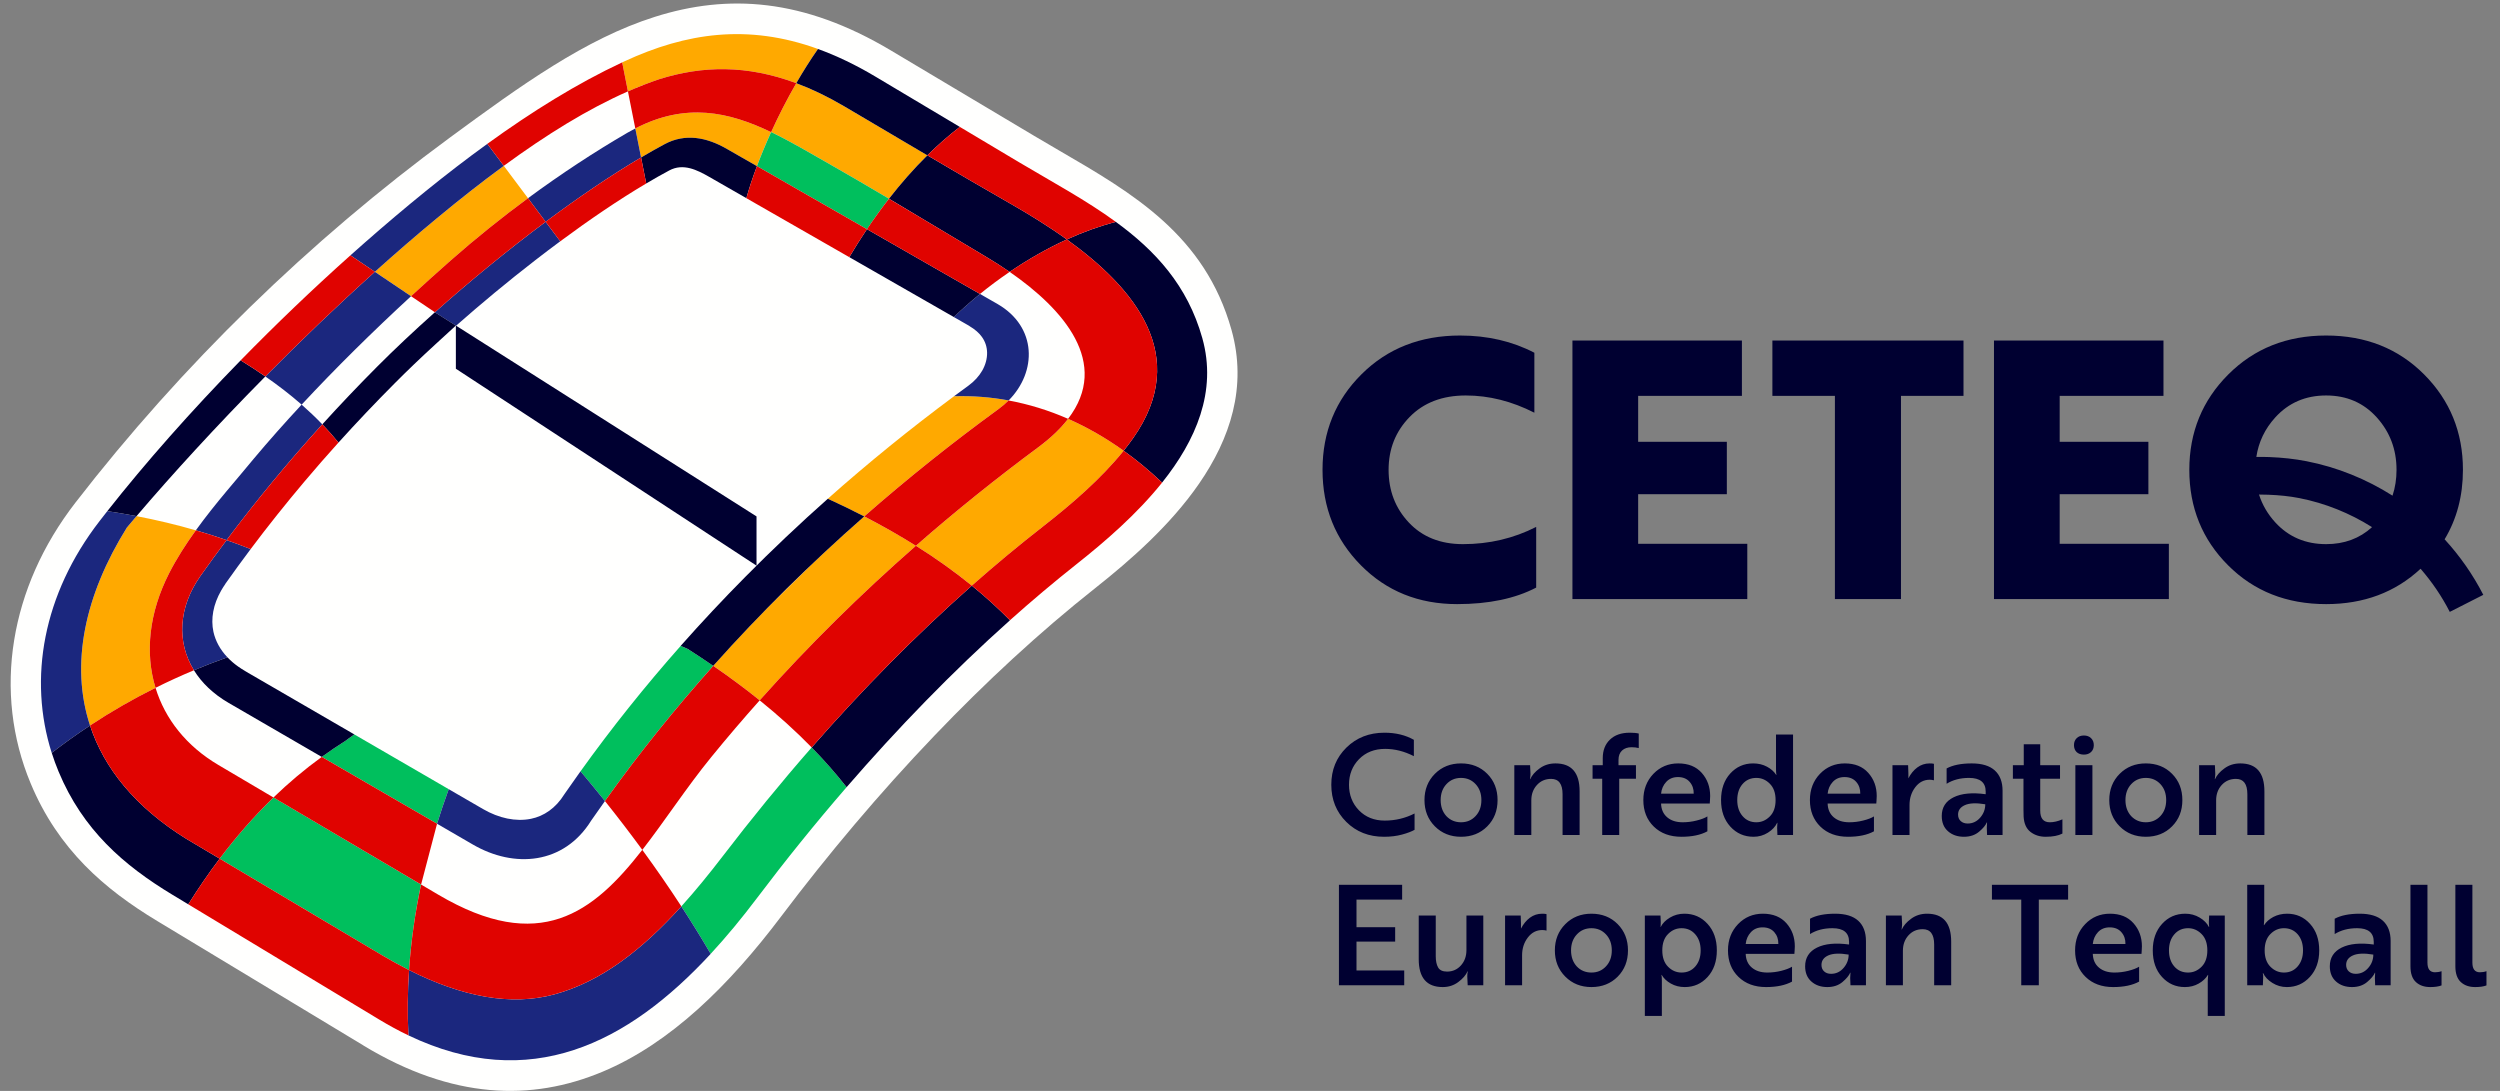 <?xml version="1.0" encoding="UTF-8"?>
<svg width="110px" height="48px" viewBox="0 0 110 48" version="1.1" xmlns="http://www.w3.org/2000/svg" xmlns:xlink="http://www.w3.org/1999/xlink">
    <rect x="0" y="0" width="110" height="48" fill="#808080" stroke="none"/>
    <title>logo@1x</title>
    <g id="1.-Design" stroke="none" stroke-width="1" fill="none" fill-rule="evenodd">
        <g id="HP" transform="translate(-260, -32)">
            <g id="logo" transform="translate(260, 32)">
                <rect id="Rectangle" x="0" y="0" width="110" height="48"></rect>
                <g transform="translate(0.469, 0.155)">
                    <path d="M38.73,2.065 L45.033,5.822 C45.451,6.071 45.794,6.27 46.134,6.468 C49.384,8.355 52.548,10.194 53.717,14.361 C54.419,16.868 53.657,19.146 52.288,21.129 C51.024,22.96 49.259,24.505 47.727,25.717 C45.267,27.663 42.896,29.862 40.665,32.194 C38.234,34.733 35.957,37.443 33.902,40.167 C31.612,43.201 29.033,45.749 26.038,47.003 C22.914,48.311 19.436,48.217 15.522,45.848 L15.527,45.848 L6.447,40.368 C5.274,39.66 4.197,38.878 3.258,37.916 C2.292,36.925 1.481,35.758 0.878,34.309 C0.052,32.328 -0.198,30.163 0.157,27.996 C0.496,25.918 1.388,23.848 2.858,21.95 C5.196,18.93 7.761,16.059 10.519,13.371 C13.28,10.678 16.226,8.178 19.319,5.904 C22.457,3.597 25.289,1.552 28.348,0.585 C31.552,-0.428 34.864,-0.24 38.73,2.065" id="Fill-118" fill="#FFFFFE"></path>
                    <path d="M48.972,19.677 C48.184,19.113 47.367,18.644 46.527,18.274 C46.207,18.691 45.774,19.111 45.207,19.53 C43.359,20.898 41.563,22.341 39.831,23.859 C40.705,24.407 41.527,24.992 42.292,25.614 C43.315,24.709 44.364,23.836 45.438,22.999 C46.624,22.073 47.957,20.941 48.972,19.677 L48.972,19.677 Z M43.478,17.835 C43.636,17.72 43.78,17.595 43.911,17.464 C43.122,17.318 42.319,17.256 41.507,17.281 C39.599,18.697 37.743,20.201 35.954,21.79 C36.503,22.039 37.037,22.299 37.558,22.567 C39.461,20.896 41.441,19.317 43.478,17.835 L43.478,17.835 Z M38.646,8.59 C39.168,7.918 39.732,7.275 40.335,6.679 C39.111,5.959 37.889,5.235 36.664,4.516 C35.94,4.09 35.242,3.757 34.567,3.505 C34.153,4.221 33.782,4.953 33.461,5.658 C34.339,6.077 35.215,6.602 36.126,7.12 C36.948,7.588 37.79,8.082 38.646,8.59 L38.646,8.59 Z M34.566,3.505 C34.865,2.989 35.184,2.482 35.522,1.999 C32.425,0.878 29.707,1.294 27.016,2.539 C26.98,2.556 26.943,2.573 26.907,2.59 L27.16,3.866 C27.627,3.661 28.092,3.48 28.553,3.324 C30.437,2.737 32.386,2.692 34.566,3.505 L34.566,3.505 Z M19.359,11.309 C20.454,10.342 21.599,9.424 22.763,8.566 L21.698,7.142 C20.731,7.85 19.746,8.626 18.742,9.458 C17.831,10.211 16.922,10.998 16.026,11.804 L17.617,12.878 C18.192,12.348 18.774,11.824 19.359,11.309 L19.359,11.309 Z M6.972,25.069 C7.303,24.419 7.713,23.784 8.148,23.18 C7.307,22.936 6.436,22.727 5.538,22.555 C5.393,22.724 5.252,22.892 5.114,23.056 C3.26,26.035 2.608,29.078 3.492,31.768 C4.407,31.165 5.367,30.611 6.374,30.109 C5.906,28.575 6.083,26.813 6.972,25.069 L6.972,25.069 Z M27.484,5.496 L27.738,6.774 C28.091,6.565 28.439,6.368 28.778,6.187 C29.676,5.705 30.617,5.878 31.523,6.403 L32.836,7.155 C33.014,6.683 33.223,6.178 33.46,5.658 C31.587,4.762 29.709,4.346 27.484,5.496 L27.484,5.496 Z M33.353,26.539 C32.509,27.397 31.697,28.265 30.914,29.141 C31.628,29.631 32.31,30.137 32.957,30.66 C35.107,28.25 37.408,25.982 39.831,23.859 C39.108,23.405 38.35,22.975 37.558,22.568 C36.76,23.268 35.976,23.984 35.208,24.714 L33.353,26.539 Z" id="Fill-120" fill="#FFA900"></path>
                    <path d="M38.645,8.589 C37.79,8.082 36.948,7.588 36.126,7.12 C35.215,6.602 34.339,6.078 33.461,5.658 C33.224,6.178 33.015,6.683 32.837,7.156 L37.677,9.929 C37.673,9.936 37.669,9.942 37.665,9.949 C37.973,9.488 38.3,9.033 38.645,8.589 L38.645,8.589 Z M35.245,32.732 C33.887,34.283 32.587,35.879 31.343,37.503 C30.734,38.298 30.126,39.043 29.51,39.725 C29.959,40.415 30.39,41.112 30.8,41.815 C31.504,41.054 32.182,40.23 32.838,39.361 C34.076,37.72 35.395,36.082 36.781,34.481 C36.309,33.878 35.796,33.296 35.245,32.732 L35.245,32.732 Z M26.148,35.091 C27.623,33.025 29.219,31.04 30.914,29.142 C30.547,28.89 30.172,28.641 29.788,28.398 L29.481,28.264 C27.919,30.029 26.445,31.871 25.073,33.784 C25.439,34.217 25.797,34.653 26.148,35.091 L26.148,35.091 Z M18.761,36.09 C18.923,35.57 19.095,35.063 19.275,34.569 L15.121,32.16 L14.703,32.46 C14.354,32.681 14.016,32.91 13.689,33.149 L18.761,36.09 Z M18.058,38.765 L11.564,34.933 C10.7,35.767 9.916,36.669 9.195,37.626 L16.338,41.875 C16.742,42.114 17.139,42.332 17.529,42.529 C17.617,41.222 17.803,39.966 18.058,38.765 L18.058,38.765 Z" id="Fill-122" fill="#00BF5D"></path>
                    <path d="M43.43,13.226 L42.651,12.779 C42.242,13.111 41.857,13.452 41.499,13.795 L42.194,14.193 L42.186,14.193 C42.429,14.335 42.61,14.496 42.734,14.668 C42.885,14.877 42.959,15.116 42.963,15.359 C42.968,15.626 42.893,15.9 42.748,16.154 C42.607,16.398 42.402,16.625 42.137,16.818 C41.927,16.971 41.717,17.125 41.508,17.28 C42.32,17.256 43.122,17.318 43.911,17.464 C45.165,16.202 45.163,14.231 43.43,13.226 L43.43,13.226 Z M30.801,41.815 C30.39,41.112 29.959,40.415 29.51,39.725 C27.78,41.637 25.984,43.04 23.912,43.601 C22.035,44.108 19.904,43.723 17.53,42.528 C17.467,43.461 17.453,44.419 17.502,45.402 C22.836,47.954 27.156,45.757 30.801,41.815 L30.801,41.815 Z M20.789,35.446 L19.275,34.569 C19.095,35.062 18.923,35.57 18.761,36.09 L20.341,37.007 C22.16,38.062 24.344,37.885 25.545,35.948 C25.744,35.661 25.945,35.375 26.148,35.091 C25.797,34.653 25.439,34.217 25.073,33.783 C24.845,34.102 24.619,34.423 24.396,34.745 L24.366,34.788 C23.981,35.41 23.459,35.757 22.894,35.872 C22.228,36.008 21.48,35.847 20.789,35.446 L20.789,35.446 Z M23.539,9.605 C24.964,8.543 26.396,7.567 27.738,6.774 L27.484,5.496 C27.366,5.557 27.247,5.622 27.127,5.692 C25.682,6.533 24.208,7.501 22.763,8.566 L23.539,9.605 C21.849,10.864 20.17,12.244 18.666,13.585 L18.728,13.626 L19.597,14.178 C20.694,13.21 21.877,12.227 23.079,11.297 C23.445,11.013 23.813,10.734 24.181,10.462 L23.539,9.605 Z M18.742,9.458 C19.746,8.626 20.73,7.85 21.698,7.142 L20.974,6.174 C19.154,7.49 17.352,8.967 15.591,10.512 C15.377,10.7 15.163,10.89 14.95,11.08 L16.025,11.805 C16.923,10.998 17.831,10.211 18.742,9.458 L18.742,9.458 Z M16.025,11.805 C14.357,13.304 12.728,14.87 11.206,16.409 C11.764,16.796 12.299,17.207 12.803,17.649 C14.294,16.045 15.927,14.435 17.617,12.878 L16.025,11.805 Z M12.803,17.649 C12.061,18.448 11.354,19.245 10.693,20.033 C10.021,20.86 9.03,21.956 8.148,23.179 C8.607,23.312 9.058,23.456 9.5,23.61 C10.796,21.883 12.199,20.183 13.712,18.516 C13.422,18.214 13.118,17.926 12.803,17.649 L12.803,17.649 Z M8.349,25.191 C7.377,26.57 7.303,28.104 8.064,29.336 C8.545,29.134 9.035,28.944 9.537,28.766 C9.215,28.427 9.01,28.044 8.922,27.645 C8.799,27.075 8.91,26.442 9.265,25.824 C9.324,25.723 9.385,25.627 9.449,25.535 L9.445,25.535 C9.806,25.023 10.179,24.513 10.56,24.004 C10.213,23.866 9.859,23.735 9.501,23.61 C9.106,24.134 8.723,24.662 8.349,25.191 L8.349,25.191 Z M5.114,23.056 C5.252,22.892 5.394,22.724 5.538,22.555 C5.116,22.474 4.687,22.4 4.253,22.335 C4.138,22.481 4.024,22.627 3.912,22.773 C1.419,25.993 0.77,29.709 1.806,32.971 C2.351,32.551 2.913,32.15 3.492,31.768 C2.607,29.078 3.26,26.035 5.114,23.056 L5.114,23.056 Z" id="Fill-124" fill="#1B277E"></path>
                    <path d="M52.433,14.723 C51.783,12.402 50.357,10.868 48.628,9.608 C47.902,9.795 47.178,10.059 46.472,10.381 C49.43,12.504 51.941,15.483 49.395,19.115 C49.262,19.304 49.121,19.492 48.972,19.678 C49.553,20.094 50.117,20.562 50.663,21.079 C52.141,19.23 53.092,17.071 52.433,14.723 L52.433,14.723 Z M43.955,11.808 C44.747,11.269 45.596,10.781 46.471,10.381 C45.642,9.786 44.778,9.257 43.98,8.801 C42.76,8.103 41.547,7.393 40.335,6.68 C39.732,7.275 39.168,7.919 38.646,8.589 C40.053,9.425 41.492,10.297 42.924,11.148 C43.266,11.351 43.613,11.572 43.955,11.808 L43.955,11.808 Z M40.334,6.68 C40.788,6.232 41.264,5.812 41.762,5.429 L38.052,3.217 C37.178,2.696 36.337,2.295 35.522,2 C35.184,2.482 34.865,2.99 34.567,3.505 C35.243,3.756 35.94,4.091 36.665,4.516 C37.889,5.235 39.111,5.959 40.334,6.68 L40.334,6.68 Z M32.371,8.564 C32.486,8.149 32.642,7.672 32.837,7.156 L31.524,6.403 C30.617,5.877 29.676,5.705 28.777,6.187 C28.438,6.369 28.091,6.565 27.738,6.774 L27.965,7.918 C28.31,7.713 28.648,7.521 28.978,7.345 C29.595,7.014 30.201,7.321 30.745,7.632 L32.371,8.564 Z M19.589,14.17 L19.589,14.17 L18.666,13.585 C17.741,14.41 16.879,15.222 16.125,15.979 C15.292,16.816 14.488,17.661 13.713,18.516 C13.96,18.772 14.198,19.04 14.424,19.318 C15.216,18.44 16.044,17.567 16.909,16.699 C17.444,16.161 18.035,15.595 18.664,15.018 L19.589,14.17 L19.589,16.069 L32.818,24.733 L32.818,22.567 L19.589,14.17 Z M5.538,22.555 C7.088,20.736 9.039,18.599 11.206,16.409 C10.853,16.164 10.49,15.928 10.12,15.701 C7.935,17.937 5.938,20.197 4.253,22.335 C4.688,22.401 5.115,22.473 5.538,22.555 L5.538,22.555 Z M3.492,31.769 C2.912,32.15 2.351,32.551 1.807,32.971 C1.895,33.249 1.996,33.525 2.109,33.796 C3.177,36.358 4.965,37.915 7.129,39.221 L7.815,39.635 C8.249,38.943 8.707,38.272 9.195,37.626 L7.737,36.759 C5.488,35.366 4.112,33.654 3.492,31.769 L3.492,31.769 Z M9.59,30.772 L13.688,33.149 C14.016,32.911 14.354,32.681 14.702,32.461 L15.121,32.159 L10.308,29.368 L10.308,29.365 C10.198,29.3 10.098,29.237 10.008,29.172 C9.83,29.046 9.673,28.91 9.537,28.766 C9.036,28.945 8.544,29.134 8.064,29.336 C8.406,29.889 8.916,30.382 9.59,30.772 L9.59,30.772 Z M32.324,25.228 C31.348,26.213 30.4,27.225 29.481,28.263 L29.788,28.397 C30.171,28.642 30.547,28.889 30.914,29.142 C32.99,26.817 35.216,24.622 37.558,22.567 C37.038,22.299 36.503,22.04 35.955,21.79 C34.71,22.895 33.497,24.042 32.324,25.228 L32.324,25.228 Z M41.5,13.795 C41.857,13.452 42.242,13.111 42.65,12.779 L37.677,9.929 C37.404,10.336 37.145,10.748 36.901,11.16 L41.5,13.795 Z M35.245,32.732 C35.796,33.295 36.309,33.878 36.782,34.48 C39.021,31.894 41.436,29.399 43.969,27.137 C43.446,26.605 42.886,26.097 42.291,25.614 C39.793,27.824 37.443,30.22 35.245,32.732 L35.245,32.732 Z" id="Fill-126" fill="#000031"></path>
                    <path d="M49.396,19.114 C51.941,15.482 49.43,12.504 46.472,10.381 C45.597,10.78 44.748,11.269 43.955,11.807 C46.319,13.441 48.41,15.817 46.527,18.274 C47.367,18.644 48.185,19.113 48.972,19.677 C49.12,19.492 49.262,19.305 49.396,19.114 L49.396,19.114 Z M46.471,10.381 C47.177,10.058 47.902,9.795 48.628,9.608 C47.31,8.646 45.815,7.845 44.355,6.975 L41.762,5.428 C41.264,5.812 40.789,6.232 40.335,6.679 C41.546,7.393 42.76,8.103 43.98,8.801 C44.778,9.257 45.642,9.785 46.471,10.381 L46.471,10.381 Z M42.924,11.148 C41.492,10.297 40.052,9.424 38.645,8.59 C38.306,9.027 37.982,9.475 37.677,9.929 L42.65,12.779 C43.064,12.443 43.5,12.118 43.955,11.808 C43.614,11.572 43.266,11.351 42.924,11.148 L42.924,11.148 Z M36.9,11.16 C37.145,10.748 37.403,10.336 37.677,9.929 L32.837,7.155 C32.642,7.672 32.486,8.149 32.371,8.565 L36.9,11.16 Z M33.461,5.658 C33.781,4.953 34.153,4.221 34.567,3.505 L34.567,3.505 L34.566,3.505 C32.386,2.692 30.436,2.737 28.554,3.324 C28.092,3.48 27.628,3.661 27.16,3.866 L27.16,3.866 L27.16,3.867 L27.484,5.496 C29.709,4.346 31.587,4.762 33.46,5.658 L33.461,5.658 Z M21.698,7.142 C23.576,5.767 25.391,4.645 27.16,3.866 L26.907,2.59 C24.93,3.515 22.942,4.75 20.973,6.174 L21.698,7.142 Z M22.763,8.566 C21.599,9.424 20.454,10.342 19.358,11.309 C18.773,11.824 18.192,12.348 17.617,12.878 L18.667,13.584 C20.17,12.244 21.849,10.864 23.539,9.604 L22.763,8.566 Z M11.206,16.408 C12.728,14.869 14.357,13.304 16.026,11.804 L14.95,11.08 C13.277,12.575 11.653,14.132 10.12,15.7 C10.49,15.928 10.853,16.164 11.206,16.408 L11.206,16.408 Z M13.713,18.516 C12.199,20.183 10.796,21.883 9.5,23.61 C9.859,23.735 10.213,23.865 10.56,24.004 C11.314,22.999 12.109,22.002 12.944,21.013 C13.422,20.446 13.916,19.882 14.424,19.318 C14.197,19.04 13.96,18.773 13.713,18.516 L13.713,18.516 Z M8.349,25.191 C8.722,24.662 9.107,24.134 9.5,23.61 C9.058,23.456 8.607,23.312 8.149,23.179 C7.713,23.784 7.303,24.419 6.972,25.069 C6.083,26.813 5.906,28.575 6.374,30.109 C6.923,29.835 7.487,29.577 8.064,29.336 C7.303,28.103 7.377,26.569 8.349,25.191 L8.349,25.191 Z M6.374,30.109 C5.367,30.611 4.406,31.165 3.492,31.768 C4.112,33.654 5.487,35.366 7.736,36.759 L9.195,37.626 C9.916,36.67 10.7,35.768 11.563,34.934 L9.14,33.504 C7.732,32.673 6.794,31.483 6.374,30.109 L6.374,30.109 Z M13.689,33.149 C12.929,33.7 12.223,34.297 11.563,34.934 L18.059,38.765 L18.761,36.09 L13.689,33.149 Z M18.814,39.21 L18.059,38.765 C17.803,39.966 17.617,41.223 17.529,42.529 C19.904,43.723 22.034,44.108 23.912,43.6 C25.984,43.04 27.78,41.636 29.51,39.725 C28.964,38.887 28.392,38.059 27.792,37.239 C25.625,40.02 23.269,41.839 18.814,39.21 L18.814,39.21 Z M16.338,41.874 L9.195,37.626 C8.707,38.272 8.249,38.943 7.815,39.635 L16.211,44.702 C16.648,44.966 17.077,45.199 17.501,45.402 C17.454,44.42 17.466,43.461 17.529,42.529 C17.139,42.332 16.741,42.114 16.338,41.874 L16.338,41.874 Z M24.181,10.463 C25.47,9.508 26.759,8.633 27.965,7.918 L27.738,6.774 C26.397,7.567 24.964,8.543 23.539,9.604 L24.181,10.463 Z M27.793,37.239 C28.782,35.969 29.732,34.499 30.824,33.16 C31.516,32.311 32.228,31.477 32.957,30.66 C32.309,30.138 31.627,29.632 30.914,29.143 C29.219,31.041 27.623,33.025 26.148,35.091 C26.716,35.8 27.264,36.516 27.793,37.239 L27.793,37.239 Z M46.527,18.274 C45.676,17.9 44.8,17.631 43.908,17.466 C43.778,17.597 43.635,17.721 43.478,17.835 C41.442,19.317 39.462,20.896 37.559,22.567 C38.349,22.975 39.108,23.405 39.83,23.859 C41.564,22.341 43.359,20.898 45.207,19.53 C45.774,19.111 46.206,18.691 46.527,18.274 L46.527,18.274 Z M43.804,17.445 C43.839,17.451 43.873,17.46 43.908,17.466 C43.909,17.465 43.91,17.464 43.911,17.464 C43.876,17.458 43.84,17.451 43.804,17.445 L43.804,17.445 Z M32.957,30.66 C33.778,31.322 34.542,32.012 35.245,32.732 C37.444,30.219 39.792,27.823 42.292,25.614 C42.886,26.098 43.446,26.605 43.969,27.136 C44.931,26.277 45.911,25.45 46.903,24.665 C48.151,23.678 49.555,22.465 50.663,21.08 C50.117,20.561 49.552,20.094 48.972,19.677 C47.957,20.941 46.623,22.073 45.438,22.999 C44.364,23.836 43.315,24.709 42.291,25.614 C41.526,24.992 40.705,24.408 39.831,23.859 C37.408,25.982 35.107,28.25 32.957,30.66 L32.957,30.66 Z" id="Fill-128" fill="#E00300"></path>
                    <path d="M108.936,43.203 L108.936,42.577 C108.85,42.609 108.753,42.625 108.647,42.625 C108.426,42.625 108.316,42.484 108.316,42.202 L108.316,38.777 L107.567,38.777 L107.567,42.362 C107.567,42.676 107.647,42.908 107.806,43.055 C107.965,43.203 108.177,43.276 108.438,43.276 C108.647,43.276 108.813,43.251 108.936,43.203 L108.936,43.203 Z M108.796,26.018 C108.339,25.127 107.764,24.305 107.094,23.574 C107.632,22.679 107.9,21.661 107.9,20.517 C107.9,18.863 107.331,17.465 106.194,16.322 C105.056,15.179 103.618,14.608 101.881,14.608 C100.153,14.608 98.718,15.179 97.575,16.322 C96.433,17.465 95.861,18.863 95.861,20.517 C95.861,22.181 96.43,23.582 97.567,24.719 C98.704,25.857 100.142,26.426 101.881,26.426 C103.539,26.426 104.925,25.907 106.036,24.87 C106.537,25.447 106.971,26.083 107.321,26.768 L108.796,26.018 Z M98.928,21.605 C99.061,21.605 99.195,21.607 99.331,21.613 C99.806,21.63 100.274,21.678 100.699,21.761 C101.844,21.986 102.927,22.426 103.901,23.039 C103.355,23.537 102.681,23.787 101.881,23.787 C100.974,23.787 100.229,23.469 99.644,22.831 C99.311,22.467 99.071,22.057 98.928,21.605 L98.928,21.605 Z M104.978,20.517 C104.978,20.923 104.919,21.301 104.802,21.654 C103.654,20.926 102.372,20.403 101.016,20.138 C100.491,20.035 99.936,19.977 99.389,19.956 C99.196,19.949 99.003,19.947 98.81,19.949 C98.909,19.292 99.187,18.712 99.644,18.21 C100.229,17.568 100.974,17.246 101.881,17.246 C102.787,17.246 103.529,17.568 104.108,18.21 C104.688,18.853 104.978,19.622 104.978,20.517 L104.978,20.517 Z M96.316,40.219 C96.123,40.104 95.913,40.048 95.683,40.048 C95.275,40.048 94.934,40.197 94.662,40.496 C94.39,40.795 94.253,41.183 94.253,41.662 C94.253,42.145 94.388,42.534 94.659,42.831 C94.929,43.128 95.264,43.276 95.665,43.276 C95.89,43.276 96.093,43.225 96.273,43.122 C96.453,43.02 96.588,42.893 96.678,42.742 L96.69,42.742 L96.672,42.994 L96.672,44.547 L97.421,44.547 L97.421,40.127 L96.733,40.127 L96.721,40.415 C96.721,40.452 96.722,40.489 96.724,40.526 C96.726,40.563 96.729,40.59 96.733,40.606 L96.733,40.63 L96.721,40.63 C96.643,40.471 96.508,40.334 96.316,40.219 L96.316,40.219 Z M95.807,40.686 C96.031,40.686 96.229,40.77 96.399,40.941 C96.569,41.11 96.654,41.351 96.654,41.662 C96.654,41.972 96.569,42.213 96.399,42.383 C96.229,42.553 96.031,42.637 95.807,42.637 C95.557,42.637 95.354,42.548 95.199,42.368 C95.043,42.188 94.966,41.952 94.966,41.662 C94.966,41.375 95.043,41.14 95.199,40.959 C95.354,40.777 95.557,40.686 95.807,40.686 L95.807,40.686 Z M95.101,36.205 C95.404,35.901 95.555,35.515 95.555,35.049 C95.555,34.583 95.404,34.196 95.101,33.892 C94.799,33.587 94.413,33.435 93.947,33.435 C93.485,33.435 93.101,33.588 92.796,33.894 C92.491,34.201 92.339,34.587 92.339,35.049 C92.339,35.511 92.491,35.896 92.796,36.203 C93.101,36.51 93.485,36.663 93.947,36.663 C94.413,36.663 94.799,36.51 95.101,36.205 L95.101,36.205 Z M94.843,35.049 C94.843,35.335 94.759,35.57 94.589,35.752 C94.419,35.934 94.205,36.025 93.947,36.025 C93.689,36.025 93.474,35.934 93.302,35.754 C93.135,35.57 93.051,35.335 93.051,35.049 C93.051,34.763 93.136,34.528 93.306,34.346 C93.476,34.164 93.689,34.073 93.947,34.073 C94.205,34.073 94.419,34.164 94.589,34.346 C94.759,34.528 94.843,34.763 94.843,35.049 L94.843,35.049 Z M87.266,26.205 L94.961,26.205 L94.961,23.771 L90.157,23.771 L90.157,21.591 L94.06,21.591 L94.06,19.285 L90.157,19.285 L90.157,17.262 L94.724,17.262 L94.724,14.829 L87.266,14.829 L87.266,26.205 Z M87.303,33.745 C87.076,33.538 86.737,33.435 86.287,33.435 C85.825,33.435 85.457,33.508 85.182,33.656 L85.182,34.331 C85.457,34.159 85.786,34.073 86.17,34.073 C86.658,34.073 86.901,34.274 86.901,34.674 L86.901,34.791 C86.307,34.709 85.837,34.754 85.489,34.926 C85.141,35.098 84.968,35.372 84.968,35.748 C84.968,36.035 85.059,36.259 85.244,36.421 C85.428,36.582 85.661,36.663 85.943,36.663 C86.214,36.663 86.437,36.588 86.612,36.439 C86.789,36.289 86.901,36.154 86.95,36.031 L86.962,36.031 L86.95,36.264 L86.962,36.584 L87.644,36.584 L87.644,34.637 C87.644,34.249 87.53,33.951 87.303,33.745 L87.303,33.745 Z M86.883,35.233 C86.883,35.454 86.808,35.651 86.659,35.822 C86.509,35.994 86.326,36.08 86.109,36.08 C85.983,36.08 85.88,36.044 85.802,35.972 C85.725,35.901 85.686,35.807 85.686,35.687 C85.686,35.499 85.786,35.359 85.987,35.27 C86.187,35.18 86.485,35.167 86.883,35.233 L86.883,35.233 Z M83.174,17.262 L85.925,17.262 L85.925,14.829 L77.516,14.829 L77.516,17.262 L80.267,17.262 L80.267,26.205 L83.174,26.205 L83.174,17.262 Z M77.681,33.938 C77.591,33.795 77.457,33.675 77.277,33.579 C77.096,33.482 76.894,33.435 76.669,33.435 C76.268,33.435 75.933,33.583 75.662,33.88 C75.393,34.176 75.257,34.565 75.257,35.049 C75.257,35.527 75.393,35.916 75.665,36.215 C75.938,36.514 76.278,36.663 76.688,36.663 C76.916,36.663 77.128,36.603 77.32,36.482 C77.512,36.361 77.647,36.217 77.725,36.049 L77.737,36.049 L77.725,36.264 L77.737,36.584 L78.425,36.584 L78.425,32.164 L77.675,32.164 L77.675,33.686 C77.675,33.797 77.681,33.88 77.694,33.938 L77.681,33.938 Z M77.657,35.049 C77.657,35.359 77.573,35.601 77.402,35.769 C77.233,35.94 77.035,36.025 76.81,36.025 C76.561,36.025 76.358,35.934 76.203,35.752 C76.047,35.57 75.97,35.335 75.97,35.049 C75.97,34.758 76.047,34.523 76.203,34.343 C76.358,34.164 76.561,34.073 76.81,34.073 C77.035,34.073 77.233,34.157 77.402,34.328 C77.573,34.497 77.657,34.738 77.657,35.049 L77.657,35.049 Z M68.718,26.205 L76.412,26.205 L76.412,23.771 L71.61,23.771 L71.61,21.591 L75.512,21.591 L75.512,19.285 L71.61,19.285 L71.61,17.262 L76.175,17.262 L76.175,14.829 L68.718,14.829 L68.718,26.205 Z M67.972,33.435 C67.705,33.435 67.472,33.508 67.272,33.656 C67.071,33.803 66.934,33.961 66.861,34.128 L66.848,34.128 L66.861,34.055 C66.869,34.002 66.873,33.952 66.873,33.907 L66.855,33.514 L66.161,33.514 L66.161,36.584 L66.909,36.584 L66.909,35.061 C66.909,34.791 66.992,34.565 67.155,34.386 C67.319,34.206 67.528,34.116 67.781,34.116 C68.117,34.116 68.284,34.341 68.284,34.791 L68.284,36.584 L69.034,36.584 L69.034,34.662 C69.034,33.843 68.679,33.435 67.972,33.435 L67.972,33.435 Z M63.647,26.426 C65.037,26.426 66.196,26.183 67.123,25.699 L67.123,23.029 C66.132,23.534 65.057,23.787 63.9,23.787 C62.91,23.787 62.117,23.472 61.522,22.839 C60.926,22.207 60.629,21.433 60.629,20.517 C60.629,19.6 60.937,18.826 61.553,18.194 C62.169,17.562 62.994,17.246 64.026,17.246 C65.048,17.246 66.053,17.5 67.043,18.004 L67.043,15.366 C66.075,14.861 64.984,14.608 63.773,14.608 C62.024,14.608 60.579,15.176 59.436,16.315 C58.293,17.452 57.722,18.853 57.722,20.517 C57.722,22.181 58.286,23.582 59.412,24.719 C60.539,25.857 61.951,26.426 63.647,26.426 L63.647,26.426 Z M58.774,32.738 C58.33,33.174 58.108,33.719 58.108,34.373 C58.108,35.028 58.328,35.573 58.768,36.009 C59.207,36.445 59.761,36.663 60.428,36.663 C60.719,36.663 60.984,36.631 61.223,36.565 C61.463,36.5 61.646,36.429 61.772,36.357 L61.772,35.638 C61.363,35.847 60.925,35.951 60.458,35.951 C59.997,35.951 59.619,35.8 59.326,35.5 C59.034,35.2 58.887,34.823 58.887,34.373 C58.887,33.923 59.035,33.548 59.329,33.247 C59.624,32.947 60.007,32.796 60.477,32.796 C60.903,32.796 61.324,32.903 61.741,33.116 L61.741,32.397 C61.373,32.188 60.941,32.084 60.446,32.084 C59.776,32.084 59.218,32.302 58.774,32.738 L58.774,32.738 Z M61.225,38.777 L58.444,38.777 L58.444,43.196 L61.317,43.196 L61.317,42.546 L59.217,42.546 L59.217,41.275 L60.918,41.275 L60.918,40.642 L59.217,40.642 L59.217,39.427 L61.225,39.427 L61.225,38.777 Z M62.704,40.127 L61.955,40.127 L61.955,42.049 C61.955,42.867 62.306,43.276 63.011,43.276 C63.268,43.276 63.497,43.203 63.695,43.055 C63.893,42.908 64.03,42.751 64.103,42.583 L64.115,42.583 C64.099,42.648 64.091,42.724 64.091,42.81 L64.109,43.196 L64.796,43.196 L64.796,40.127 L64.054,40.127 L64.054,41.65 C64.054,41.92 63.973,42.145 63.812,42.324 C63.65,42.505 63.446,42.595 63.201,42.595 C63.009,42.595 62.878,42.534 62.808,42.413 C62.739,42.293 62.704,42.128 62.704,41.92 L62.704,40.127 Z M63.816,36.663 C64.282,36.663 64.667,36.51 64.97,36.205 C65.273,35.901 65.424,35.515 65.424,35.049 C65.424,34.583 65.273,34.196 64.97,33.892 C64.667,33.587 64.282,33.435 63.816,33.435 C63.354,33.435 62.97,33.588 62.665,33.894 C62.36,34.201 62.208,34.587 62.208,35.049 C62.208,35.511 62.36,35.896 62.665,36.203 C62.97,36.51 63.354,36.663 63.816,36.663 L63.816,36.663 Z M64.457,35.752 C64.288,35.934 64.074,36.025 63.816,36.025 C63.558,36.025 63.343,35.934 63.171,35.754 C63.004,35.57 62.92,35.335 62.92,35.049 C62.92,34.763 63.005,34.528 63.175,34.346 C63.345,34.164 63.558,34.073 63.816,34.073 C64.074,34.073 64.288,34.164 64.457,34.346 C64.628,34.528 64.712,34.763 64.712,35.049 C64.712,35.335 64.628,35.57 64.457,35.752 L64.457,35.752 Z M66.442,40.127 L65.754,40.127 L65.754,43.196 L66.503,43.196 L66.503,41.877 C66.503,41.578 66.587,41.318 66.755,41.097 C66.923,40.876 67.136,40.766 67.393,40.766 C67.422,40.766 67.45,40.768 67.479,40.772 C67.508,40.776 67.53,40.78 67.547,40.784 C67.563,40.789 67.574,40.791 67.578,40.791 L67.578,40.067 C67.54,40.054 67.477,40.048 67.388,40.048 C67.186,40.048 67.006,40.107 66.846,40.225 C66.688,40.344 66.557,40.503 66.454,40.705 L66.454,40.489 C66.454,40.412 66.45,40.291 66.442,40.127 L66.442,40.127 Z M68.403,40.508 C68.098,40.815 67.945,41.199 67.945,41.662 C67.945,42.124 68.098,42.509 68.403,42.815 C68.707,43.122 69.091,43.276 69.554,43.276 C70.02,43.276 70.405,43.123 70.708,42.819 C71.01,42.515 71.162,42.128 71.162,41.662 C71.162,41.195 71.01,40.81 70.708,40.505 C70.405,40.2 70.02,40.048 69.554,40.048 C69.091,40.048 68.707,40.201 68.403,40.508 L68.403,40.508 Z M68.657,41.662 C68.657,41.375 68.743,41.14 68.913,40.959 C69.082,40.777 69.296,40.686 69.554,40.686 C69.812,40.686 70.025,40.777 70.195,40.959 C70.365,41.14 70.45,41.375 70.45,41.662 C70.45,41.948 70.365,42.183 70.195,42.364 C70.025,42.547 69.812,42.637 69.554,42.637 C69.296,42.637 69.081,42.548 68.909,42.368 C68.741,42.183 68.657,41.948 68.657,41.662 L68.657,41.662 Z M70.745,33.514 L70.745,33.281 C70.745,33.101 70.798,32.963 70.902,32.867 C71.007,32.77 71.147,32.723 71.323,32.723 C71.433,32.723 71.538,32.735 71.636,32.76 L71.636,32.121 C71.538,32.096 71.407,32.084 71.243,32.084 C70.87,32.084 70.579,32.185 70.369,32.388 C70.157,32.591 70.052,32.863 70.052,33.207 L70.052,33.514 L69.604,33.514 L69.604,34.11 L70.028,34.11 L70.028,36.584 L70.777,36.584 L70.777,34.11 L71.513,34.11 L71.513,33.514 L70.745,33.514 Z M72.28,33.894 C71.986,34.201 71.838,34.587 71.838,35.049 C71.838,35.527 71.992,35.916 72.298,36.215 C72.606,36.514 73.011,36.663 73.515,36.663 C73.981,36.663 74.361,36.584 74.656,36.423 L74.656,35.767 C74.545,35.837 74.388,35.897 74.183,35.948 C73.978,36 73.774,36.025 73.569,36.025 C73.287,36.025 73.06,35.953 72.888,35.807 C72.716,35.661 72.626,35.46 72.618,35.202 L74.76,35.202 C74.76,35.19 74.763,35.145 74.769,35.067 C74.775,34.989 74.778,34.924 74.778,34.871 C74.778,34.47 74.655,34.13 74.408,33.852 C74.16,33.573 73.815,33.435 73.373,33.435 C72.939,33.435 72.575,33.588 72.28,33.894 L72.28,33.894 Z M72.618,34.767 C72.638,34.562 72.714,34.389 72.845,34.248 C72.976,34.107 73.148,34.036 73.361,34.036 C73.582,34.036 73.754,34.107 73.876,34.248 C73.999,34.389 74.059,34.562 74.054,34.767 L72.618,34.767 Z M72.592,40.127 L71.904,40.127 L71.904,44.547 L72.653,44.547 L72.653,42.994 C72.653,42.883 72.647,42.799 72.635,42.742 L72.647,42.742 C72.734,42.893 72.867,43.02 73.049,43.122 C73.232,43.225 73.434,43.276 73.66,43.276 C74.061,43.276 74.396,43.128 74.666,42.831 C74.937,42.534 75.072,42.145 75.072,41.662 C75.072,41.183 74.936,40.795 74.663,40.496 C74.392,40.197 74.051,40.048 73.642,40.048 C73.412,40.048 73.202,40.104 73.009,40.219 C72.817,40.334 72.682,40.471 72.604,40.63 L72.592,40.63 L72.598,40.606 C72.598,40.59 72.6,40.563 72.601,40.526 C72.603,40.489 72.604,40.452 72.604,40.415 L72.592,40.127 Z M72.672,41.662 C72.672,41.351 72.757,41.11 72.927,40.941 C73.096,40.77 73.294,40.686 73.519,40.686 C73.768,40.686 73.971,40.777 74.126,40.959 C74.282,41.14 74.36,41.375 74.36,41.662 C74.36,41.952 74.282,42.188 74.126,42.368 C73.971,42.548 73.768,42.637 73.519,42.637 C73.294,42.637 73.096,42.553 72.927,42.383 C72.757,42.213 72.672,41.972 72.672,41.662 L72.672,41.662 Z M76.004,40.508 C75.71,40.815 75.562,41.199 75.562,41.662 C75.562,42.14 75.716,42.529 76.023,42.827 C76.33,43.126 76.736,43.276 77.239,43.276 C77.705,43.276 78.086,43.196 78.38,43.036 L78.38,42.38 C78.27,42.449 78.112,42.509 77.908,42.561 C77.703,42.612 77.498,42.637 77.293,42.637 C77.012,42.637 76.785,42.565 76.612,42.419 C76.44,42.275 76.35,42.073 76.342,41.815 L78.484,41.815 C78.484,41.803 78.487,41.758 78.494,41.68 C78.5,41.603 78.503,41.537 78.503,41.484 C78.503,41.083 78.379,40.743 78.132,40.465 C77.884,40.187 77.539,40.048 77.097,40.048 C76.664,40.048 76.3,40.201 76.004,40.508 L76.004,40.508 Z M76.342,41.38 C76.362,41.175 76.439,41.002 76.57,40.861 C76.701,40.72 76.872,40.649 77.085,40.649 C77.306,40.649 77.478,40.72 77.601,40.861 C77.723,41.002 77.783,41.175 77.778,41.38 L76.342,41.38 Z M78.957,42.362 C78.957,42.648 79.049,42.872 79.234,43.034 C79.418,43.196 79.651,43.276 79.933,43.276 C80.203,43.276 80.426,43.201 80.602,43.052 C80.778,42.902 80.89,42.767 80.939,42.644 L80.952,42.644 L80.939,42.877 L80.952,43.196 L81.633,43.196 L81.633,41.25 C81.633,40.862 81.52,40.564 81.293,40.357 C81.066,40.151 80.727,40.048 80.277,40.048 C79.814,40.048 79.446,40.121 79.172,40.269 L79.172,40.944 C79.446,40.772 79.776,40.686 80.16,40.686 C80.647,40.686 80.89,40.886 80.89,41.287 L80.89,41.404 C80.298,41.322 79.826,41.367 79.479,41.539 C79.131,41.711 78.957,41.985 78.957,42.362 L78.957,42.362 Z M79.676,42.3 C79.676,42.112 79.776,41.972 79.976,41.883 C80.177,41.793 80.476,41.781 80.872,41.847 C80.872,42.067 80.797,42.263 80.648,42.435 C80.499,42.607 80.316,42.693 80.099,42.693 C79.972,42.693 79.869,42.658 79.791,42.585 C79.714,42.515 79.676,42.419 79.676,42.3 L79.676,42.3 Z M80.217,35.807 C80.045,35.661 79.955,35.46 79.947,35.202 L82.088,35.202 C82.088,35.19 82.092,35.145 82.098,35.067 C82.104,34.989 82.107,34.924 82.107,34.871 C82.107,34.47 81.984,34.13 81.736,33.852 C81.488,33.573 81.144,33.435 80.702,33.435 C80.268,33.435 79.903,33.588 79.609,33.894 C79.315,34.201 79.167,34.587 79.167,35.049 C79.167,35.527 79.321,35.916 79.627,36.215 C79.934,36.514 80.34,36.663 80.843,36.663 C81.31,36.663 81.69,36.584 81.985,36.423 L81.985,35.767 C81.874,35.837 81.717,35.897 81.512,35.948 C81.307,36 81.103,36.025 80.899,36.025 C80.616,36.025 80.389,35.953 80.217,35.807 L80.217,35.807 Z M79.947,34.767 C79.967,34.562 80.043,34.389 80.174,34.248 C80.305,34.107 80.476,34.036 80.69,34.036 C80.911,34.036 81.083,34.107 81.205,34.248 C81.328,34.389 81.387,34.562 81.383,34.767 L79.947,34.767 Z M83.55,36.584 L83.55,35.264 C83.55,34.965 83.634,34.705 83.802,34.484 C83.969,34.263 84.182,34.153 84.44,34.153 C84.468,34.153 84.497,34.154 84.525,34.159 C84.555,34.164 84.577,34.167 84.593,34.172 C84.61,34.176 84.62,34.177 84.624,34.177 L84.624,33.453 C84.587,33.441 84.524,33.435 84.434,33.435 C84.233,33.435 84.053,33.495 83.893,33.613 C83.734,33.731 83.603,33.89 83.5,34.091 L83.5,33.877 C83.5,33.799 83.496,33.678 83.488,33.514 L82.8,33.514 L82.8,36.584 L83.55,36.584 Z M83.205,40.127 L82.511,40.127 L82.511,43.196 L83.259,43.196 L83.259,41.675 C83.259,41.404 83.342,41.179 83.505,40.999 C83.669,40.819 83.877,40.729 84.131,40.729 C84.467,40.729 84.634,40.954 84.634,41.404 L84.634,43.196 L85.383,43.196 L85.383,41.275 C85.383,40.457 85.029,40.048 84.322,40.048 C84.056,40.048 83.822,40.121 83.622,40.269 C83.421,40.415 83.284,40.574 83.211,40.742 L83.199,40.742 L83.211,40.667 C83.219,40.614 83.223,40.565 83.223,40.52 L83.205,40.127 Z M89.301,35.515 L89.301,34.11 L90.172,34.11 L90.172,33.514 L89.301,33.514 L89.301,32.593 L88.576,32.593 L88.576,33.514 L88.098,33.514 L88.098,34.11 L88.564,34.11 L88.564,35.466 C88.564,35.503 88.565,35.555 88.567,35.623 C88.569,35.69 88.57,35.74 88.57,35.773 C88.587,36.08 88.687,36.305 88.871,36.448 C89.055,36.591 89.278,36.663 89.54,36.663 C89.852,36.663 90.097,36.616 90.277,36.522 L90.277,35.896 C90.08,35.982 89.896,36.025 89.724,36.025 C89.442,36.025 89.301,35.855 89.301,35.515 L89.301,35.515 Z M90.528,38.777 L87.176,38.777 L87.176,39.427 L88.466,39.427 L88.466,43.196 L89.239,43.196 L89.239,39.427 L90.528,39.427 L90.528,38.777 Z M90.906,32.324 C90.826,32.401 90.786,32.504 90.786,32.63 C90.786,32.757 90.825,32.86 90.903,32.937 C90.985,33.011 91.091,33.048 91.222,33.048 C91.353,33.048 91.458,33.01 91.538,32.934 C91.618,32.859 91.658,32.757 91.658,32.63 C91.658,32.504 91.618,32.401 91.538,32.324 C91.458,32.246 91.353,32.207 91.222,32.207 C91.091,32.207 90.986,32.246 90.906,32.324 L90.906,32.324 Z M90.847,36.584 L91.597,36.584 L91.597,33.514 L90.847,33.514 L90.847,36.584 Z M91.277,40.508 C90.982,40.815 90.835,41.199 90.835,41.662 C90.835,42.14 90.988,42.529 91.295,42.827 C91.602,43.126 92.007,43.276 92.51,43.276 C92.976,43.276 93.358,43.196 93.652,43.036 L93.652,42.38 C93.542,42.449 93.384,42.509 93.179,42.561 C92.975,42.612 92.77,42.637 92.566,42.637 C92.283,42.637 92.056,42.565 91.884,42.419 C91.712,42.275 91.622,42.073 91.614,41.815 L93.757,41.815 C93.757,41.803 93.76,41.758 93.766,41.68 C93.772,41.603 93.775,41.537 93.775,41.484 C93.775,41.083 93.651,40.743 93.403,40.465 C93.156,40.187 92.811,40.048 92.369,40.048 C91.936,40.048 91.571,40.201 91.277,40.508 L91.277,40.508 Z M91.614,41.38 C91.635,41.175 91.71,41.002 91.841,40.861 C91.972,40.72 92.144,40.649 92.357,40.649 C92.578,40.649 92.75,40.72 92.872,40.861 C92.995,41.002 93.055,41.175 93.05,41.38 L91.614,41.38 Z M97.286,34.386 C97.45,34.206 97.659,34.116 97.913,34.116 C98.248,34.116 98.415,34.341 98.415,34.791 L98.415,36.584 L99.165,36.584 L99.165,34.662 C99.165,33.843 98.81,33.435 98.103,33.435 C97.836,33.435 97.603,33.508 97.403,33.656 C97.202,33.803 97.065,33.961 96.992,34.128 L96.98,34.128 L96.992,34.055 C97,34.002 97.004,33.952 97.004,33.907 L96.986,33.514 L96.292,33.514 L96.292,36.584 L97.041,36.584 L97.041,35.061 C97.041,34.791 97.123,34.565 97.286,34.386 L97.286,34.386 Z M99.158,38.777 L98.409,38.777 L98.409,43.196 L99.097,43.196 L99.109,42.877 C99.112,42.833 99.112,42.794 99.109,42.764 C99.105,42.733 99.1,42.709 99.097,42.693 L99.097,42.662 L99.109,42.662 C99.187,42.83 99.323,42.974 99.517,43.094 C99.711,43.216 99.923,43.276 100.152,43.276 C100.557,43.276 100.895,43.126 101.168,42.827 C101.44,42.529 101.577,42.14 101.577,41.662 C101.577,41.179 101.441,40.789 101.171,40.493 C100.901,40.195 100.565,40.048 100.164,40.048 C99.94,40.048 99.737,40.096 99.557,40.191 C99.377,40.288 99.242,40.407 99.152,40.551 L99.14,40.551 L99.158,40.299 L99.158,38.777 Z M99.176,41.662 C99.176,41.351 99.261,41.11 99.431,40.941 C99.601,40.77 99.798,40.686 100.024,40.686 C100.273,40.686 100.475,40.776 100.631,40.956 C100.786,41.136 100.864,41.371 100.864,41.662 C100.864,41.948 100.786,42.183 100.631,42.364 C100.475,42.547 100.273,42.637 100.024,42.637 C99.798,42.637 99.601,42.553 99.431,42.383 C99.261,42.213 99.176,41.972 99.176,41.662 L99.176,41.662 Z M102.043,42.362 C102.043,42.648 102.135,42.872 102.319,43.034 C102.503,43.196 102.736,43.276 103.019,43.276 C103.288,43.276 103.512,43.201 103.687,43.052 C103.864,42.902 103.976,42.767 104.026,42.644 L104.038,42.644 L104.026,42.877 L104.038,43.196 L104.719,43.196 L104.719,41.25 C104.719,40.862 104.605,40.564 104.378,40.357 C104.151,40.151 103.812,40.048 103.362,40.048 C102.9,40.048 102.532,40.121 102.257,40.269 L102.257,40.944 C102.532,40.772 102.861,40.686 103.246,40.686 C103.733,40.686 103.976,40.886 103.976,41.287 L103.976,41.404 C103.383,41.322 102.912,41.367 102.564,41.539 C102.217,41.711 102.043,41.985 102.043,42.362 L102.043,42.362 Z M102.761,42.3 C102.761,42.112 102.861,41.972 103.061,41.883 C103.262,41.793 103.561,41.781 103.957,41.847 C103.957,42.067 103.883,42.263 103.733,42.435 C103.584,42.607 103.401,42.693 103.184,42.693 C103.058,42.693 102.955,42.658 102.877,42.585 C102.8,42.515 102.761,42.419 102.761,42.3 L102.761,42.3 Z M106.339,38.777 L105.591,38.777 L105.591,42.362 C105.591,42.676 105.67,42.908 105.83,43.055 C105.989,43.203 106.2,43.276 106.462,43.276 C106.671,43.276 106.836,43.251 106.959,43.203 L106.959,42.577 C106.873,42.609 106.777,42.625 106.671,42.625 C106.45,42.625 106.339,42.484 106.339,42.202 L106.339,38.777 Z" id="Fill-130" fill="#000031"></path>
                </g>
            </g>
        </g>
    </g>
</svg>